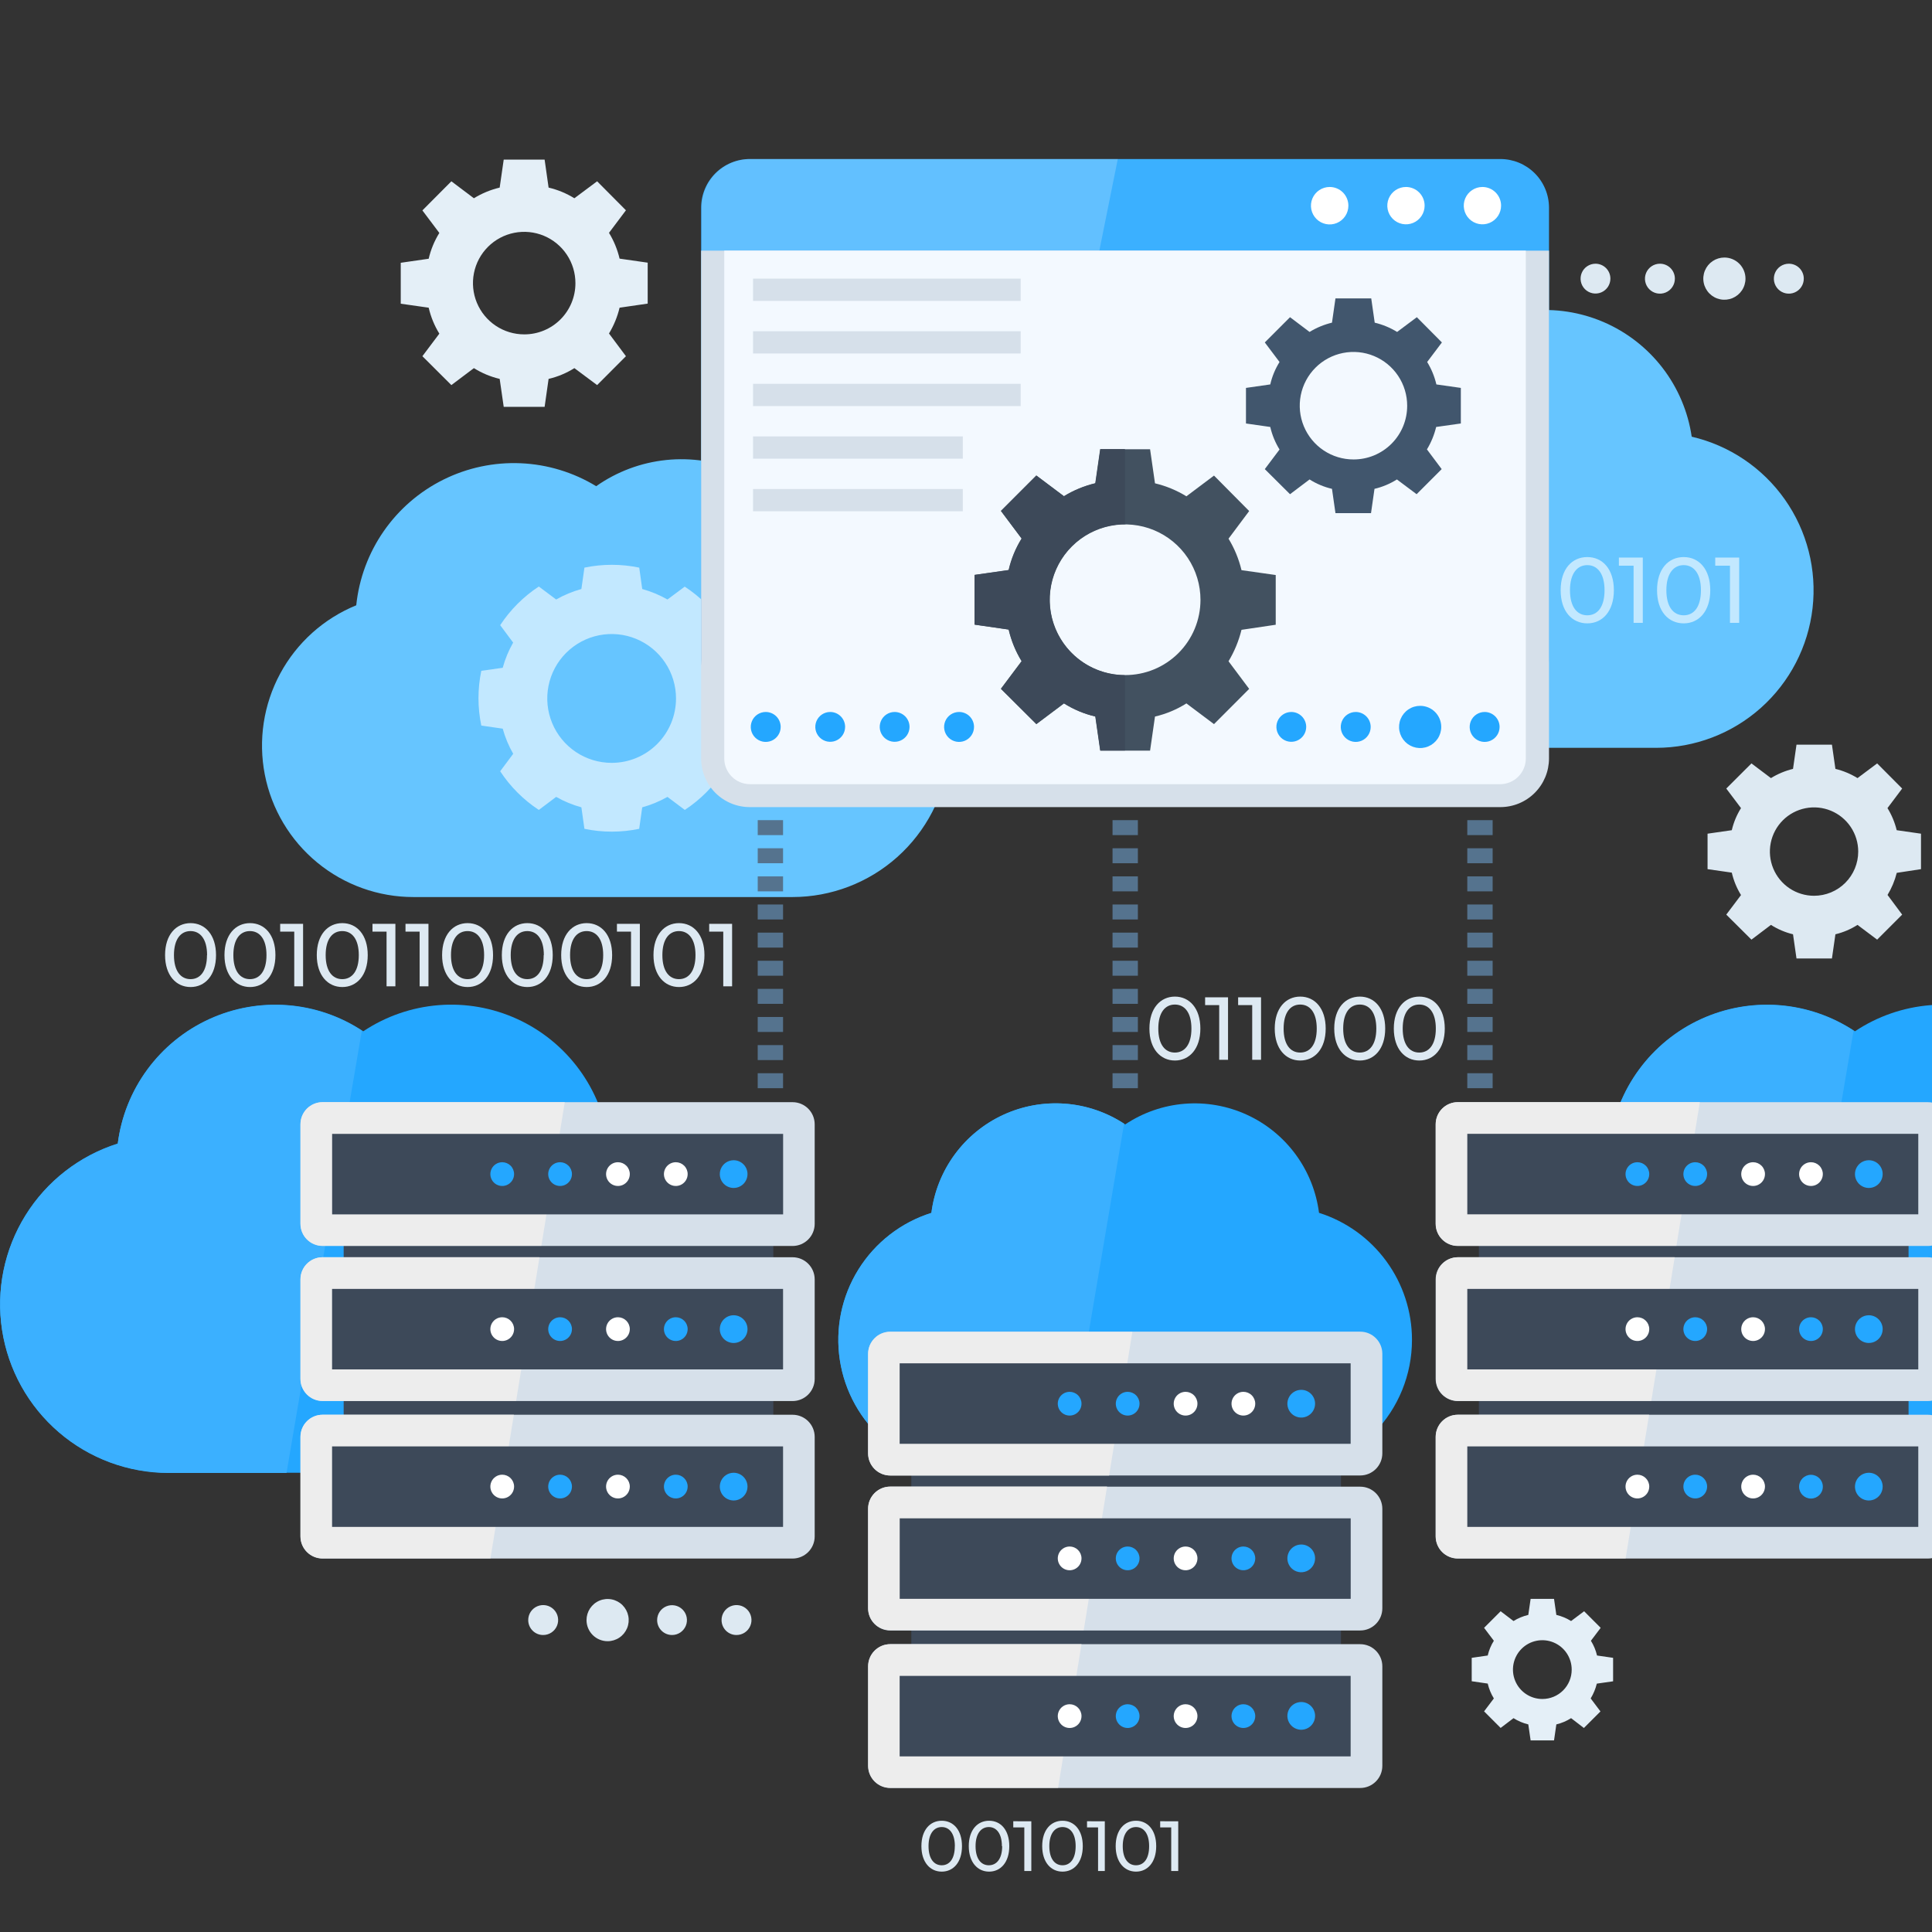 <svg version="1.1" id="Capa_1" xmlns="http://www.w3.org/2000/svg" xmlns:xlink="http://www.w3.org/1999/xlink" x="0px" y="0px"
	 viewBox="0 0 473.806 473.806" style="enable-background:new 0 0 473.806 473.806;" xml:space="preserve">
    <rect x="0" y="0" width="473.806" height="473.806" fill="#333333" stroke="none"/>
    <g clip-path="url(#clip0_0_1)">
    <path d="M87.368 148.43C88.046 141.906 90.363 135.66 94.102 130.273C97.841 124.886 102.882 120.533 108.754 117.619C114.626 114.705 121.14 113.325 127.689 113.607C134.237 113.889 140.608 115.825 146.208 119.234C151.284 115.664 157.189 113.454 163.36 112.814C169.531 112.173 175.763 113.124 181.463 115.575C187.163 118.027 192.141 121.897 195.923 126.818C199.706 131.739 202.167 137.547 203.073 143.688C212.309 145.835 220.433 151.307 225.898 159.061C231.363 166.815 233.787 176.31 232.708 185.737C231.629 195.164 227.123 203.865 220.048 210.182C212.972 216.499 203.822 219.991 194.34 219.993H101.408C92.796 219.999 84.45 217.01 77.798 211.535C71.147 206.061 66.604 198.444 64.948 189.987C63.292 181.53 64.626 172.76 68.721 165.179C72.816 157.597 79.417 151.677 87.395 148.43H87.368Z" fill="#66C5FF"/>
    <path opacity="0.6" d="M182.033 177.952C182.953 173.524 182.953 168.954 182.033 164.526L176.78 163.781C176.191 161.622 175.331 159.546 174.221 157.603L177.402 153.349C174.934 149.565 171.706 146.335 167.925 143.865L163.687 147.021C161.738 145.913 159.66 145.048 157.5 144.447L156.769 139.204C152.335 138.283 147.759 138.283 143.325 139.204L142.58 144.447C140.42 145.048 138.342 145.913 136.393 147.021L132.141 143.838C128.367 146.317 125.142 149.545 122.664 153.321L125.846 157.589C124.735 159.532 123.876 161.608 123.287 163.767L118.034 164.512C117.113 168.94 117.113 173.511 118.034 177.939L123.287 178.698C123.879 180.853 124.744 182.925 125.859 184.862L122.664 189.143C125.142 192.92 128.367 196.148 132.141 198.627L136.393 195.43C138.342 196.534 140.42 197.394 142.58 197.99L143.325 203.261C147.754 204.182 152.326 204.182 156.755 203.261L157.5 197.99C159.66 197.394 161.738 196.534 163.687 195.43L167.939 198.627C171.713 196.148 174.938 192.92 177.416 189.143L174.221 184.876C175.334 182.932 176.198 180.857 176.793 178.698L182.033 177.952ZM150.013 187.084C146.89 187.087 143.837 186.162 141.239 184.428C138.641 182.694 136.615 180.228 135.418 177.341C134.221 174.455 133.907 171.278 134.515 168.213C135.122 165.148 136.625 162.332 138.832 160.121C141.039 157.91 143.852 156.404 146.915 155.794C149.977 155.183 153.152 155.495 156.038 156.69C158.923 157.886 161.389 159.91 163.124 162.509C164.86 165.107 165.786 168.162 165.786 171.287C165.788 173.36 165.381 175.414 164.589 177.331C163.797 179.247 162.636 180.989 161.171 182.456C159.706 183.923 157.967 185.087 156.052 185.881C154.138 186.675 152.085 187.084 150.013 187.084Z" fill="white"/>
    <path d="M299.173 111.823C299.855 105.3 302.174 99.056 305.914 93.671C309.654 88.286 314.693 83.935 320.565 81.022C326.436 78.108 332.948 76.728 339.495 77.008C346.043 77.289 352.413 79.221 358.014 82.626C363.092 79.06 368.997 76.853 375.168 76.216C381.338 75.578 387.569 76.531 393.268 78.983C398.967 81.435 403.944 85.306 407.727 90.226C411.509 95.146 413.971 100.953 414.878 107.094C424.115 109.242 432.24 114.714 437.705 122.47C443.17 130.226 445.593 139.722 444.513 149.15C443.432 158.578 438.923 167.279 431.845 173.595C424.767 179.911 415.615 183.4 406.132 183.399H313.199C304.589 183.4 296.246 180.407 289.597 174.933C282.949 169.458 278.407 161.842 276.75 153.387C275.093 144.932 276.424 136.164 280.514 128.582C284.604 121 291.2 115.076 299.173 111.823V111.823Z" fill="#66C5FF"/>
    <g opacity="0.6">
    <path d="M343.838 144.745C343.838 139.529 346.627 136.616 350.364 136.616C354.101 136.616 356.89 139.583 356.89 144.745C356.89 149.907 354.101 152.874 350.364 152.874C346.627 152.874 343.838 149.961 343.838 144.745ZM354.602 144.745C354.602 140.681 352.855 138.594 350.364 138.594C347.873 138.594 346.113 140.654 346.113 144.745C346.113 148.837 347.859 150.896 350.364 150.896C352.869 150.896 354.588 148.837 354.588 144.745H354.602Z" fill="white"/>
    <path d="M359.083 144.745C359.083 139.529 361.872 136.616 365.623 136.616C369.373 136.616 372.135 139.583 372.135 144.745C372.135 149.907 369.346 152.874 365.623 152.874C361.899 152.874 359.083 149.961 359.083 144.745ZM369.847 144.745C369.847 140.681 368.114 138.594 365.623 138.594C363.132 138.594 361.371 140.654 361.371 144.745C361.371 148.837 363.104 150.896 365.623 150.896C368.141 150.896 369.847 148.837 369.847 144.745Z" fill="white"/>
    <path d="M379.23 136.738V152.752H376.968V138.73H373.354V136.738H379.23Z" fill="white"/>
    <path d="M382.736 144.745C382.736 139.529 385.525 136.616 389.275 136.616C393.026 136.616 395.788 139.583 395.788 144.745C395.788 149.907 392.999 152.874 389.275 152.874C385.552 152.874 382.736 149.961 382.736 144.745ZM393.5 144.745C393.5 140.681 391.767 138.594 389.275 138.594C386.784 138.594 385.024 140.654 385.024 144.745C385.024 148.837 386.757 150.896 389.275 150.896C391.794 150.896 393.5 148.837 393.5 144.745Z" fill="white"/>
    <path d="M402.882 136.738V152.752H400.621V138.73H397.02V136.738H402.882Z" fill="white"/>
    <path d="M406.375 144.745C406.375 139.529 409.164 136.616 412.915 136.616C416.665 136.616 419.427 139.583 419.427 144.745C419.427 149.907 416.638 152.874 412.915 152.874C409.191 152.874 406.375 149.961 406.375 144.745ZM417.139 144.745C417.139 140.681 415.406 138.594 412.915 138.594C410.424 138.594 408.663 140.654 408.663 144.745C408.663 148.837 410.396 150.896 412.915 150.896C415.433 150.896 417.139 148.837 417.139 144.745Z" fill="white"/>
    <path d="M426.521 136.738V152.752H424.26V138.73H420.646V136.738H426.521Z" fill="white"/>
    </g>
    <path d="M178.161 319.858C178.16 311.068 175.359 302.507 170.167 295.418C164.974 288.328 157.658 283.079 149.282 280.432C148.448 273.853 145.949 267.595 142.022 262.253C138.094 256.91 132.869 252.659 126.84 249.904C120.812 247.148 114.18 245.978 107.573 246.505C100.966 247.032 94.603 249.239 89.087 252.916C83.57 249.239 77.206 247.033 70.599 246.506C63.991 245.98 57.359 247.149 51.33 249.905C45.3 252.661 40.074 256.911 36.145 262.253C32.216 267.595 29.715 273.852 28.879 280.432C19.477 283.408 11.448 289.651 6.245 298.033C1.042 306.416 -0.993 316.384 0.508 326.137C2.009 335.89 6.947 344.784 14.43 351.211C21.913 357.638 31.447 361.174 41.308 361.181H137.76C148.555 360.943 158.828 356.486 166.38 348.762C173.931 341.039 178.16 330.663 178.161 319.858V319.858Z" fill="#24A7FF"/>
    <path d="M88.735 252.753C83.21 249.153 76.862 247.016 70.286 246.542C63.71 246.069 57.122 247.275 51.139 250.047C45.156 252.819 39.975 257.066 36.081 262.391C32.188 267.715 29.709 273.941 28.879 280.487C19.477 283.462 11.448 289.705 6.245 298.088C1.042 306.47 -0.993 316.439 0.508 326.191C2.009 335.944 6.947 344.838 14.43 351.265C21.913 357.692 31.447 361.229 41.308 361.235H70.268L88.735 252.753Z" fill="#3BB0FF"/>
    <path d="M189.655 341.048H84.281V348.892H189.655V341.048Z" fill="#3D4959"/>
    <path d="M189.655 303.017H84.281V310.862H189.655V303.017Z" fill="#3D4959"/>
    <path d="M194.367 346.955H79.109C76.11 346.955 73.68 349.387 73.68 352.388V376.788C73.68 379.789 76.11 382.221 79.109 382.221H194.367C197.365 382.221 199.796 379.789 199.796 376.788V352.388C199.796 349.387 197.365 346.955 194.367 346.955Z" fill="#D6E0EA"/>
    <path d="M126.022 346.955L120.281 382.181H79.109C77.673 382.181 76.295 381.61 75.279 380.593C74.264 379.577 73.693 378.199 73.693 376.761V352.374C73.693 350.937 74.264 349.558 75.279 348.542C76.295 347.526 77.673 346.955 79.109 346.955H126.022Z" fill="#EDEDED"/>
    <path d="M192.038 374.458V354.718H81.438V374.458H192.038Z" fill="#3D4959"/>
    <path d="M183.319 364.568C183.322 365.241 183.125 365.9 182.753 366.461C182.381 367.022 181.851 367.46 181.231 367.719C180.61 367.979 179.926 368.048 179.266 367.918C178.606 367.789 177.999 367.466 177.523 366.991C177.046 366.516 176.721 365.91 176.589 365.25C176.457 364.59 176.523 363.905 176.78 363.283C177.037 362.661 177.472 362.129 178.031 361.755C178.59 361.38 179.248 361.181 179.921 361.181C180.82 361.181 181.682 361.537 182.319 362.172C182.956 362.807 183.315 363.668 183.319 364.568V364.568Z" fill="#24A7FF"/>
    <path d="M168.643 364.568C168.643 365.144 168.472 365.707 168.152 366.186C167.832 366.665 167.378 367.038 166.846 367.259C166.314 367.479 165.729 367.537 165.164 367.425C164.599 367.312 164.081 367.035 163.674 366.627C163.266 366.22 162.989 365.701 162.877 365.136C162.765 364.571 162.822 363.985 163.043 363.453C163.263 362.921 163.636 362.466 164.115 362.146C164.593 361.826 165.156 361.655 165.732 361.655C166.504 361.655 167.244 361.962 167.79 362.508C168.336 363.054 168.643 363.795 168.643 364.568V364.568Z" fill="#24A7FF"/>
    <path d="M154.454 364.568C154.454 365.144 154.283 365.707 153.963 366.186C153.643 366.665 153.189 367.038 152.657 367.259C152.125 367.479 151.54 367.537 150.975 367.425C150.41 367.312 149.892 367.035 149.485 366.627C149.077 366.22 148.8 365.701 148.688 365.136C148.576 364.571 148.633 363.985 148.854 363.453C149.074 362.921 149.447 362.466 149.926 362.146C150.404 361.826 150.967 361.655 151.543 361.655C152.315 361.655 153.055 361.962 153.601 362.508C154.147 363.054 154.454 363.795 154.454 364.568V364.568Z" fill="white"/>
    <path d="M140.265 364.568C140.265 365.144 140.094 365.707 139.774 366.186C139.454 366.665 139 367.038 138.468 367.259C137.936 367.479 137.351 367.537 136.786 367.425C136.221 367.312 135.703 367.035 135.296 366.627C134.888 366.22 134.611 365.701 134.499 365.136C134.387 364.571 134.444 363.985 134.665 363.453C134.885 362.921 135.258 362.466 135.737 362.146C136.215 361.826 136.778 361.655 137.354 361.655C138.126 361.655 138.866 361.962 139.412 362.508C139.958 363.054 140.265 363.795 140.265 364.568V364.568Z" fill="#24A7FF"/>
    <path d="M126.076 364.568C126.076 365.144 125.905 365.707 125.585 366.186C125.265 366.665 124.811 367.038 124.279 367.259C123.747 367.479 123.162 367.537 122.597 367.425C122.032 367.312 121.514 367.035 121.107 366.627C120.699 366.22 120.422 365.701 120.31 365.136C120.198 364.571 120.255 363.985 120.476 363.453C120.696 362.921 121.069 362.466 121.548 362.146C122.026 361.826 122.589 361.655 123.165 361.655C123.937 361.655 124.677 361.962 125.223 362.508C125.769 363.054 126.076 363.795 126.076 364.568V364.568Z" fill="white"/>
    <path d="M194.367 308.328H79.109C76.11 308.328 73.68 310.761 73.68 313.761V338.162C73.68 341.162 76.11 343.595 79.109 343.595H194.367C197.365 343.595 199.796 341.162 199.796 338.162V313.761C199.796 310.761 197.365 308.328 194.367 308.328Z" fill="#D6E0EA"/>
    <path d="M132.304 308.328L126.577 343.554H79.109C77.673 343.554 76.295 342.983 75.279 341.967C74.264 340.951 73.693 339.572 73.693 338.135V313.748C73.693 312.31 74.264 310.932 75.279 309.916C76.295 308.899 77.673 308.328 79.109 308.328H132.304Z" fill="#EDEDED"/>
    <path d="M192.038 335.832V316.092H81.438V335.832H192.038Z" fill="#3D4959"/>
    <path d="M194.367 270.298H79.109C76.11 270.298 73.68 272.73 73.68 275.731V300.132C73.68 303.132 76.11 305.565 79.109 305.565H194.367C197.365 305.565 199.796 303.132 199.796 300.132V275.731C199.796 272.73 197.365 270.298 194.367 270.298Z" fill="#D6E0EA"/>
    <path d="M138.505 270.298L132.764 305.524H79.109C77.673 305.524 76.295 304.953 75.279 303.937C74.264 302.92 73.693 301.542 73.693 300.105V275.717C73.693 274.28 74.264 272.902 75.279 271.885C76.295 270.869 77.673 270.298 79.109 270.298H138.505Z" fill="#EDEDED"/>
    <path d="M192.052 297.815V278.075H81.451V297.815H192.052Z" fill="#3D4959"/>
    <path d="M179.921 329.355C181.798 329.355 183.319 327.833 183.319 325.955C183.319 324.077 181.798 322.554 179.921 322.554C178.044 322.554 176.522 324.077 176.522 325.955C176.522 327.833 178.044 329.355 179.921 329.355Z" fill="#24A7FF"/>
    <path d="M168.643 325.955C168.643 326.531 168.472 327.094 168.152 327.573C167.832 328.052 167.378 328.426 166.846 328.646C166.314 328.867 165.729 328.924 165.164 328.812C164.599 328.699 164.081 328.422 163.674 328.015C163.266 327.607 162.989 327.088 162.877 326.523C162.765 325.958 162.822 325.372 163.043 324.84C163.263 324.308 163.636 323.853 164.115 323.533C164.593 323.213 165.156 323.042 165.732 323.042C166.504 323.042 167.244 323.349 167.79 323.895C168.336 324.441 168.643 325.182 168.643 325.955V325.955Z" fill="#24A7FF"/>
    <path d="M154.454 325.955C154.454 326.531 154.283 327.094 153.963 327.573C153.643 328.052 153.189 328.426 152.657 328.646C152.125 328.867 151.54 328.924 150.975 328.812C150.41 328.699 149.892 328.422 149.485 328.015C149.077 327.607 148.8 327.088 148.688 326.523C148.576 325.958 148.633 325.372 148.854 324.84C149.074 324.308 149.447 323.853 149.926 323.533C150.404 323.213 150.967 323.042 151.543 323.042C152.315 323.042 153.055 323.349 153.601 323.895C154.147 324.441 154.454 325.182 154.454 325.955V325.955Z" fill="white"/>
    <path d="M140.265 325.955C140.265 326.531 140.094 327.094 139.774 327.573C139.454 328.052 139 328.426 138.468 328.646C137.936 328.867 137.351 328.924 136.786 328.812C136.221 328.699 135.703 328.422 135.296 328.015C134.888 327.607 134.611 327.088 134.499 326.523C134.387 325.958 134.444 325.372 134.665 324.84C134.885 324.308 135.258 323.853 135.737 323.533C136.215 323.213 136.778 323.042 137.354 323.042C138.126 323.042 138.866 323.349 139.412 323.895C139.958 324.441 140.265 325.182 140.265 325.955V325.955Z" fill="#24A7FF"/>
    <path d="M126.076 325.955C126.076 326.531 125.905 327.094 125.585 327.573C125.265 328.052 124.811 328.426 124.279 328.646C123.747 328.867 123.162 328.924 122.597 328.812C122.032 328.699 121.514 328.422 121.107 328.015C120.699 327.607 120.422 327.088 120.31 326.523C120.198 325.958 120.255 325.372 120.476 324.84C120.696 324.308 121.069 323.853 121.548 323.533C122.026 323.213 122.589 323.042 123.165 323.042C123.937 323.042 124.677 323.349 125.223 323.895C125.769 324.441 126.076 325.182 126.076 325.955V325.955Z" fill="white"/>
    <path d="M183.319 287.938C183.319 288.611 183.12 289.268 182.746 289.827C182.373 290.387 181.842 290.822 181.221 291.08C180.6 291.337 179.917 291.405 179.258 291.273C178.599 291.142 177.993 290.818 177.518 290.343C177.043 289.867 176.719 289.261 176.588 288.601C176.457 287.942 176.524 287.258 176.781 286.637C177.038 286.015 177.474 285.484 178.033 285.11C178.592 284.737 179.249 284.537 179.921 284.537C180.822 284.537 181.686 284.896 182.324 285.533C182.961 286.171 183.319 287.036 183.319 287.938V287.938Z" fill="#24A7FF"/>
    <path d="M168.643 287.938C168.643 288.514 168.472 289.077 168.152 289.556C167.832 290.035 167.378 290.409 166.846 290.629C166.314 290.85 165.729 290.907 165.164 290.795C164.599 290.683 164.081 290.405 163.674 289.998C163.266 289.59 162.989 289.071 162.877 288.506C162.765 287.941 162.822 287.356 163.043 286.823C163.263 286.291 163.636 285.836 164.115 285.516C164.593 285.196 165.156 285.025 165.732 285.025C166.504 285.025 167.244 285.332 167.79 285.878C168.336 286.425 168.643 287.165 168.643 287.938V287.938Z" fill="white"/>
    <path d="M154.454 287.938C154.454 288.514 154.283 289.077 153.963 289.556C153.643 290.035 153.189 290.409 152.657 290.629C152.125 290.85 151.54 290.907 150.975 290.795C150.41 290.683 149.892 290.405 149.485 289.998C149.077 289.59 148.8 289.071 148.688 288.506C148.576 287.941 148.633 287.356 148.854 286.823C149.074 286.291 149.447 285.836 149.926 285.516C150.404 285.196 150.967 285.025 151.543 285.025C152.315 285.025 153.055 285.332 153.601 285.878C154.147 286.425 154.454 287.165 154.454 287.938V287.938Z" fill="white"/>
    <path d="M140.265 287.938C140.265 288.514 140.094 289.077 139.774 289.556C139.454 290.035 139 290.409 138.468 290.629C137.936 290.85 137.351 290.907 136.786 290.795C136.221 290.683 135.703 290.405 135.296 289.998C134.888 289.59 134.611 289.071 134.499 288.506C134.387 287.941 134.444 287.356 134.665 286.823C134.885 286.291 135.258 285.836 135.737 285.516C136.215 285.196 136.778 285.025 137.354 285.025C138.126 285.025 138.866 285.332 139.412 285.878C139.958 286.425 140.265 287.165 140.265 287.938V287.938Z" fill="#24A7FF"/>
    <path d="M126.076 287.938C126.076 288.514 125.905 289.077 125.585 289.556C125.265 290.035 124.811 290.409 124.279 290.629C123.747 290.85 123.162 290.907 122.597 290.795C122.032 290.683 121.514 290.405 121.107 289.998C120.699 289.59 120.422 289.071 120.31 288.506C120.198 287.941 120.255 287.356 120.476 286.823C120.696 286.291 121.069 285.836 121.548 285.516C122.026 285.196 122.589 285.025 123.165 285.025C123.937 285.025 124.677 285.332 125.223 285.878C125.769 286.425 126.076 287.165 126.076 287.938V287.938Z" fill="#24A7FF"/>
    <path d="M346.275 328.597C346.281 321.651 344.073 314.885 339.973 309.281C335.873 303.677 330.094 299.528 323.476 297.435C322.811 292.243 320.832 287.307 317.728 283.094C314.624 278.881 310.496 275.53 305.736 273.359C300.976 271.189 295.741 270.27 290.527 270.689C285.313 271.109 280.292 272.854 275.94 275.758C271.589 272.853 266.569 271.108 261.355 270.688C256.142 270.268 250.907 271.187 246.148 273.358C241.389 275.529 237.262 278.88 234.16 283.093C231.057 287.307 229.08 292.244 228.418 297.435C220.983 299.775 214.632 304.702 210.514 311.324C206.395 317.945 204.783 325.823 205.968 333.531C207.152 341.24 211.056 348.269 216.973 353.346C222.889 358.422 230.426 361.211 238.22 361.208H314.391C322.911 361.023 331.021 357.506 336.981 351.411C342.941 345.315 346.277 337.125 346.275 328.597V328.597Z" fill="#24A7FF"/>
    <path d="M275.669 275.568C271.308 272.724 266.296 271.035 261.104 270.661C255.912 270.286 250.71 271.238 245.987 273.426C241.263 275.615 237.173 278.969 234.1 283.174C231.026 287.378 229.071 292.295 228.418 297.463C220.983 299.803 214.632 304.73 210.514 311.351C206.395 317.972 204.783 325.85 205.968 333.559C207.152 341.267 211.056 348.296 216.973 353.373C222.889 358.45 230.426 361.239 238.22 361.235H261.169L275.669 275.568Z" fill="#3BB0FF"/>
    <path d="M328.864 397.314H223.49V405.159H328.864V397.314Z" fill="#3D4959"/>
    <path d="M328.864 359.297H223.49V367.142H328.864V359.297Z" fill="#3D4959"/>
    <path d="M333.576 403.221H218.318C215.319 403.221 212.888 405.654 212.888 408.654V433.055C212.888 436.055 215.319 438.488 218.318 438.488H333.576C336.574 438.488 339.005 436.055 339.005 433.055V408.654C339.005 405.654 336.574 403.221 333.576 403.221Z" fill="#D6E0EA"/>
    <path d="M265.231 403.221L259.49 438.447H218.331C216.895 438.447 215.517 437.876 214.502 436.86C213.486 435.844 212.916 434.465 212.916 433.028V408.641C212.916 407.203 213.486 405.825 214.502 404.809C215.517 403.792 216.895 403.221 218.331 403.221H265.231Z" fill="#EDEDED"/>
    <path d="M331.234 430.738V410.998H220.633V430.738H331.234Z" fill="#3D4959"/>
    <path d="M322.514 420.861C322.504 421.531 322.295 422.184 321.915 422.736C321.536 423.288 321.001 423.715 320.379 423.964C319.757 424.213 319.076 424.273 318.42 424.136C317.765 423.998 317.164 423.67 316.694 423.193C316.225 422.715 315.906 422.109 315.779 421.451C315.653 420.793 315.723 420.112 315.982 419.494C316.241 418.875 316.676 418.347 317.234 417.976C317.791 417.605 318.446 417.407 319.116 417.406C319.567 417.406 320.013 417.496 320.429 417.67C320.845 417.845 321.222 418.1 321.538 418.422C321.855 418.743 322.104 419.124 322.271 419.543C322.439 419.962 322.521 420.41 322.514 420.861Z" fill="#24A7FF"/>
    <path d="M307.838 420.861C307.838 421.437 307.667 422.001 307.347 422.48C307.028 422.959 306.573 423.332 306.041 423.552C305.509 423.773 304.924 423.831 304.359 423.718C303.794 423.606 303.276 423.328 302.869 422.921C302.462 422.514 302.184 421.995 302.072 421.43C301.96 420.865 302.017 420.279 302.238 419.747C302.458 419.214 302.831 418.759 303.31 418.439C303.789 418.119 304.351 417.948 304.927 417.948C305.699 417.948 306.439 418.255 306.985 418.802C307.531 419.348 307.838 420.089 307.838 420.861V420.861Z" fill="#24A7FF"/>
    <path d="M293.663 420.861C293.663 421.437 293.492 422.001 293.172 422.48C292.852 422.959 292.397 423.332 291.866 423.552C291.334 423.773 290.748 423.831 290.184 423.718C289.619 423.606 289.1 423.328 288.693 422.921C288.286 422.514 288.009 421.995 287.897 421.43C287.784 420.865 287.842 420.279 288.062 419.747C288.283 419.214 288.656 418.759 289.134 418.439C289.613 418.119 290.176 417.948 290.752 417.948C291.524 417.948 292.264 418.255 292.81 418.802C293.356 419.348 293.663 420.089 293.663 420.861V420.861Z" fill="white"/>
    <path d="M279.46 420.861C279.46 421.437 279.289 422.001 278.969 422.48C278.65 422.959 278.195 423.332 277.663 423.552C277.131 423.773 276.546 423.831 275.981 423.718C275.417 423.606 274.898 423.328 274.491 422.921C274.084 422.514 273.806 421.995 273.694 421.43C273.582 420.865 273.639 420.279 273.86 419.747C274.08 419.214 274.453 418.759 274.932 418.439C275.411 418.119 275.973 417.948 276.549 417.948C277.321 417.948 278.062 418.255 278.607 418.802C279.153 419.348 279.46 420.089 279.46 420.861V420.861Z" fill="#24A7FF"/>
    <path d="M265.23 420.861C265.23 421.437 265.06 422.001 264.74 422.48C264.42 422.959 263.965 423.332 263.434 423.552C262.902 423.773 262.316 423.831 261.752 423.718C261.187 423.606 260.668 423.328 260.261 422.921C259.854 422.514 259.577 421.995 259.465 421.43C259.352 420.865 259.41 420.279 259.63 419.747C259.851 419.214 260.224 418.759 260.702 418.439C261.181 418.119 261.744 417.948 262.32 417.948C263.092 417.948 263.832 418.255 264.378 418.802C264.924 419.348 265.23 420.089 265.23 420.861V420.861Z" fill="white"/>
    <path d="M333.576 364.595H218.318C215.319 364.595 212.888 367.027 212.888 370.028V394.428C212.888 397.429 215.319 399.861 218.318 399.861H333.576C336.574 399.861 339.005 397.429 339.005 394.428V370.028C339.005 367.027 336.574 364.595 333.576 364.595Z" fill="#D6E0EA"/>
    <path d="M271.499 364.568L265.772 399.794H218.318C216.881 399.794 215.504 399.223 214.488 398.206C213.473 397.19 212.902 395.812 212.902 394.374V369.987C212.902 368.55 213.473 367.171 214.488 366.155C215.504 365.139 216.881 364.568 218.318 364.568H271.499Z" fill="#EDEDED"/>
    <path d="M331.247 392.098V372.358H220.646V392.098H331.247Z" fill="#3D4959"/>
    <path d="M333.576 326.578H218.318C215.319 326.578 212.888 329.011 212.888 332.011V356.412C212.888 359.412 215.319 361.845 218.318 361.845H333.576C336.574 361.845 339.005 359.412 339.005 356.412V332.011C339.005 329.011 336.574 326.578 333.576 326.578Z" fill="#D6E0EA"/>
    <path d="M277.7 326.632L272 361.858H218.318C216.881 361.858 215.504 361.287 214.488 360.271C213.473 359.255 212.902 357.876 212.902 356.439V332.052C212.902 330.614 213.473 329.236 214.488 328.22C215.504 327.203 216.881 326.632 218.318 326.632H277.7Z" fill="#EDEDED"/>
    <path d="M331.233 354.081V334.341H220.633V354.081H331.233Z" fill="#3D4959"/>
    <path d="M322.514 382.181C322.514 382.853 322.315 383.511 321.942 384.07C321.568 384.629 321.038 385.065 320.417 385.323C319.796 385.58 319.112 385.647 318.453 385.516C317.794 385.385 317.188 385.061 316.713 384.585C316.238 384.11 315.914 383.504 315.783 382.844C315.652 382.184 315.719 381.501 315.976 380.879C316.234 380.258 316.669 379.727 317.228 379.353C317.787 378.98 318.444 378.78 319.116 378.78C319.563 378.778 320.006 378.865 320.419 379.035C320.832 379.206 321.207 379.456 321.523 379.772C321.839 380.088 322.089 380.464 322.259 380.877C322.43 381.291 322.516 381.734 322.514 382.181Z" fill="#24A7FF"/>
    <path d="M307.838 382.181C307.838 382.757 307.667 383.32 307.347 383.799C307.028 384.278 306.573 384.651 306.041 384.872C305.509 385.092 304.924 385.15 304.359 385.038C303.794 384.925 303.276 384.648 302.869 384.24C302.462 383.833 302.184 383.314 302.072 382.749C301.96 382.184 302.017 381.598 302.238 381.066C302.458 380.534 302.831 380.079 303.31 379.759C303.789 379.439 304.351 379.268 304.927 379.268C305.699 379.268 306.439 379.575 306.985 380.121C307.531 380.667 307.838 381.408 307.838 382.181V382.181Z" fill="#24A7FF"/>
    <path d="M293.663 382.181C293.663 382.757 293.492 383.32 293.172 383.799C292.852 384.278 292.397 384.651 291.866 384.872C291.334 385.092 290.748 385.15 290.184 385.038C289.619 384.925 289.1 384.648 288.693 384.24C288.286 383.833 288.009 383.314 287.897 382.749C287.784 382.184 287.842 381.598 288.062 381.066C288.283 380.534 288.656 380.079 289.134 379.759C289.613 379.439 290.176 379.268 290.752 379.268C291.524 379.268 292.264 379.575 292.81 380.121C293.356 380.667 293.663 381.408 293.663 382.181V382.181Z" fill="white"/>
    <path d="M279.46 382.181C279.46 382.757 279.289 383.32 278.969 383.799C278.65 384.278 278.195 384.651 277.663 384.872C277.131 385.092 276.546 385.15 275.981 385.038C275.417 384.925 274.898 384.648 274.491 384.24C274.084 383.833 273.806 383.314 273.694 382.749C273.582 382.184 273.639 381.598 273.86 381.066C274.08 380.534 274.453 380.079 274.932 379.759C275.411 379.439 275.973 379.268 276.549 379.268C277.321 379.268 278.062 379.575 278.607 380.121C279.153 380.667 279.46 381.408 279.46 382.181V382.181Z" fill="#24A7FF"/>
    <path d="M265.23 382.181C265.23 382.757 265.06 383.32 264.74 383.799C264.42 384.278 263.965 384.651 263.434 384.872C262.902 385.092 262.316 385.15 261.752 385.038C261.187 384.925 260.668 384.648 260.261 384.24C259.854 383.833 259.577 383.314 259.465 382.749C259.352 382.184 259.41 381.598 259.63 381.066C259.851 380.534 260.224 380.079 260.702 379.759C261.181 379.439 261.744 379.268 262.32 379.268C263.092 379.268 263.832 379.575 264.378 380.121C264.924 380.667 265.23 381.408 265.23 382.181V382.181Z" fill="white"/>
    <path d="M322.514 344.245C322.514 344.918 322.315 345.575 321.942 346.134C321.568 346.694 321.038 347.13 320.417 347.387C319.796 347.644 319.112 347.712 318.453 347.58C317.794 347.449 317.188 347.125 316.713 346.65C316.238 346.174 315.914 345.568 315.783 344.909C315.652 344.249 315.719 343.565 315.976 342.944C316.234 342.322 316.669 341.791 317.228 341.418C317.787 341.044 318.444 340.844 319.116 340.844C320.017 340.844 320.882 341.203 321.519 341.841C322.156 342.478 322.514 343.343 322.514 344.245Z" fill="#24A7FF"/>
    <path d="M307.838 344.245C307.838 344.821 307.667 345.384 307.347 345.864C307.028 346.343 306.573 346.716 306.041 346.936C305.509 347.157 304.924 347.214 304.359 347.102C303.794 346.99 303.276 346.712 302.869 346.305C302.462 345.898 302.184 345.378 302.072 344.813C301.96 344.248 302.017 343.663 302.238 343.13C302.458 342.598 302.831 342.143 303.31 341.823C303.789 341.503 304.351 341.332 304.927 341.332C305.699 341.332 306.439 341.639 306.985 342.185C307.531 342.732 307.838 343.473 307.838 344.245V344.245Z" fill="white"/>
    <path d="M293.663 344.245C293.663 344.821 293.492 345.384 293.172 345.864C292.852 346.343 292.397 346.716 291.866 346.936C291.334 347.157 290.748 347.214 290.184 347.102C289.619 346.99 289.1 346.712 288.693 346.305C288.286 345.898 288.009 345.378 287.897 344.813C287.784 344.248 287.842 343.663 288.062 343.13C288.283 342.598 288.656 342.143 289.134 341.823C289.613 341.503 290.176 341.332 290.752 341.332C291.524 341.332 292.264 341.639 292.81 342.185C293.356 342.732 293.663 343.473 293.663 344.245V344.245Z" fill="white"/>
    <path d="M279.46 344.245C279.46 344.821 279.289 345.384 278.969 345.864C278.65 346.343 278.195 346.716 277.663 346.936C277.131 347.157 276.546 347.214 275.981 347.102C275.417 346.99 274.898 346.712 274.491 346.305C274.084 345.898 273.806 345.378 273.694 344.813C273.582 344.248 273.639 343.663 273.86 343.13C274.08 342.598 274.453 342.143 274.932 341.823C275.411 341.503 275.973 341.332 276.549 341.332C277.321 341.332 278.062 341.639 278.607 342.185C279.153 342.732 279.46 343.473 279.46 344.245V344.245Z" fill="#24A7FF"/>
    <path d="M265.23 344.245C265.23 344.821 265.06 345.384 264.74 345.864C264.42 346.343 263.965 346.716 263.434 346.936C262.902 347.157 262.316 347.214 261.752 347.102C261.187 346.99 260.668 346.712 260.261 346.305C259.854 345.898 259.577 345.378 259.465 344.813C259.352 344.248 259.41 343.663 259.63 343.13C259.851 342.598 260.224 342.143 260.702 341.823C261.181 341.503 261.744 341.332 262.32 341.332C263.092 341.332 263.832 341.639 264.378 342.185C264.924 342.732 265.23 343.473 265.23 344.245V344.245Z" fill="#24A7FF"/>
    <path d="M544 319.858C543.999 311.068 541.199 302.507 536.006 295.418C530.813 288.328 523.497 283.079 515.121 280.432C514.285 273.852 511.784 267.595 507.855 262.253C503.926 256.911 498.7 252.661 492.67 249.905C486.641 247.149 480.009 245.98 473.401 246.506C466.794 247.033 460.43 249.239 454.913 252.916C449.397 249.239 443.034 247.032 436.427 246.505C429.82 245.978 423.188 247.148 417.16 249.904C411.131 252.659 405.906 256.91 401.979 262.253C398.051 267.595 395.552 273.853 394.718 280.432C385.316 283.408 377.288 289.651 372.084 298.033C366.881 306.416 364.846 316.384 366.347 326.137C367.848 335.89 372.787 344.784 380.27 351.211C387.752 357.638 397.286 361.174 407.147 361.181H503.599C514.395 360.943 524.668 356.486 532.219 348.762C539.77 341.039 543.999 330.663 544 319.858V319.858Z" fill="#24A7FF"/>
    <path d="M454.574 252.753C449.05 249.153 442.701 247.016 436.125 246.542C429.549 246.069 422.961 247.275 416.978 250.047C410.995 252.819 405.814 257.066 401.921 262.391C398.027 267.715 395.549 273.941 394.718 280.487C385.316 283.462 377.288 289.705 372.084 298.088C366.881 306.47 364.846 316.439 366.347 326.191C367.848 335.944 372.787 344.838 380.27 351.265C387.752 357.692 397.286 361.229 407.147 361.235H436.161L454.574 252.753Z" fill="#3BB0FF"/>
    <path d="M468.059 341.048H362.685V348.892H468.059V341.048Z" fill="#3D4959"/>
    <path d="M468.059 303.017H362.685V310.862H468.059V303.017Z" fill="#3D4959"/>
    <path d="M472.771 346.955H357.513C354.514 346.955 352.084 349.387 352.084 352.388V376.788C352.084 379.789 354.514 382.221 357.513 382.221H472.771C475.769 382.221 478.2 379.789 478.2 376.788V352.388C478.2 349.387 475.769 346.955 472.771 346.955Z" fill="#D6E0EA"/>
    <path d="M404.426 346.955L398.672 382.181H357.513C356.076 382.181 354.699 381.61 353.683 380.593C352.668 379.577 352.097 378.199 352.097 376.761V352.374C352.097 350.937 352.668 349.558 353.683 348.542C354.699 347.526 356.076 346.955 357.513 346.955H404.426Z" fill="#EDEDED"/>
    <path d="M470.442 374.458V354.718H359.842V374.458H470.442Z" fill="#3D4959"/>
    <path d="M461.71 364.568C461.712 365.241 461.515 365.9 461.143 366.461C460.772 367.022 460.242 367.46 459.621 367.719C459 367.979 458.317 368.048 457.657 367.918C456.997 367.789 456.39 367.466 455.913 366.991C455.436 366.516 455.111 365.91 454.979 365.25C454.847 364.59 454.914 363.905 455.17 363.283C455.427 362.661 455.863 362.129 456.422 361.755C456.981 361.38 457.639 361.181 458.311 361.181C459.21 361.181 460.073 361.537 460.709 362.172C461.346 362.807 461.706 363.668 461.71 364.568Z" fill="#24A7FF"/>
    <path d="M444.122 367.508C445.73 367.508 447.033 366.204 447.033 364.595C447.033 362.986 445.73 361.682 444.122 361.682C442.515 361.682 441.211 362.986 441.211 364.595C441.211 366.204 442.515 367.508 444.122 367.508Z" fill="#24A7FF"/>
    <path d="M432.844 364.568C432.844 365.144 432.674 365.707 432.354 366.186C432.034 366.665 431.579 367.038 431.047 367.259C430.515 367.479 429.93 367.537 429.365 367.425C428.801 367.312 428.282 367.035 427.875 366.627C427.468 366.22 427.191 365.701 427.078 365.136C426.966 364.571 427.024 363.985 427.244 363.453C427.464 362.921 427.837 362.466 428.316 362.146C428.795 361.826 429.358 361.655 429.933 361.655C430.705 361.655 431.446 361.962 431.992 362.508C432.538 363.054 432.844 363.795 432.844 364.568V364.568Z" fill="white"/>
    <path d="M418.655 364.568C418.655 365.144 418.485 365.707 418.165 366.186C417.845 366.665 417.39 367.038 416.858 367.259C416.326 367.479 415.741 367.537 415.177 367.425C414.612 367.312 414.093 367.035 413.686 366.627C413.279 366.22 413.002 365.701 412.889 365.136C412.777 364.571 412.835 363.985 413.055 363.453C413.275 362.921 413.648 362.466 414.127 362.146C414.606 361.826 415.169 361.655 415.744 361.655C416.516 361.655 417.257 361.962 417.803 362.508C418.349 363.054 418.655 363.795 418.655 364.568V364.568Z" fill="#24A7FF"/>
    <path d="M404.466 364.568C404.466 365.144 404.296 365.707 403.976 366.186C403.656 366.665 403.201 367.038 402.669 367.259C402.137 367.479 401.552 367.537 400.988 367.425C400.423 367.312 399.904 367.035 399.497 366.627C399.09 366.22 398.813 365.701 398.7 365.136C398.588 364.571 398.646 363.985 398.866 363.453C399.086 362.921 399.46 362.466 399.938 362.146C400.417 361.826 400.98 361.655 401.555 361.655C402.327 361.655 403.068 361.962 403.614 362.508C404.16 363.054 404.466 363.795 404.466 364.568V364.568Z" fill="white"/>
    <path d="M472.771 308.328H357.513C354.514 308.328 352.084 310.761 352.084 313.761V338.162C352.084 341.162 354.514 343.595 357.513 343.595H472.771C475.769 343.595 478.2 341.162 478.2 338.162V313.761C478.2 310.761 475.769 308.328 472.771 308.328Z" fill="#D6E0EA"/>
    <path d="M410.708 308.328L404.967 343.554H357.58C356.144 343.554 354.767 342.983 353.751 341.967C352.735 340.951 352.165 339.572 352.165 338.135V313.748C352.165 312.31 352.735 310.932 353.751 309.916C354.767 308.899 356.144 308.328 357.58 308.328H410.708Z" fill="#EDEDED"/>
    <path d="M470.442 335.832V316.092H359.842V335.832H470.442Z" fill="#3D4959"/>
    <path d="M472.771 270.298H357.513C354.514 270.298 352.084 272.73 352.084 275.731V300.132C352.084 303.132 354.514 305.565 357.513 305.565H472.771C475.769 305.565 478.2 303.132 478.2 300.132V275.731C478.2 272.73 475.769 270.298 472.771 270.298Z" fill="#D6E0EA"/>
    <path d="M416.868 270.298L411.128 305.524H357.513C356.076 305.524 354.699 304.953 353.683 303.937C352.668 302.92 352.097 301.542 352.097 300.105V275.717C352.097 274.28 352.668 272.902 353.683 271.885C354.699 270.869 356.076 270.298 357.513 270.298H416.868Z" fill="#EDEDED"/>
    <path d="M470.442 297.801V278.061H359.842V297.801H470.442Z" fill="#3D4959"/>
    <path d="M461.709 325.955C461.709 326.627 461.51 327.285 461.137 327.844C460.763 328.403 460.233 328.839 459.612 329.097C458.991 329.354 458.307 329.421 457.648 329.29C456.989 329.159 456.383 328.835 455.908 328.359C455.433 327.884 455.109 327.278 454.978 326.618C454.847 325.959 454.914 325.275 455.172 324.653C455.429 324.032 455.864 323.501 456.423 323.127C456.982 322.754 457.639 322.554 458.311 322.554C459.212 322.554 460.077 322.912 460.714 323.55C461.351 324.188 461.709 325.053 461.709 325.955V325.955Z" fill="#24A7FF"/>
    <path d="M447.033 325.955C447.033 326.531 446.862 327.094 446.543 327.573C446.223 328.052 445.768 328.426 445.236 328.646C444.704 328.867 444.119 328.924 443.554 328.812C442.99 328.699 442.471 328.422 442.064 328.015C441.657 327.607 441.38 327.088 441.267 326.523C441.155 325.958 441.213 325.372 441.433 324.84C441.653 324.308 442.026 323.853 442.505 323.533C442.984 323.213 443.547 323.042 444.122 323.042C444.894 323.042 445.635 323.349 446.181 323.895C446.726 324.441 447.033 325.182 447.033 325.955V325.955Z" fill="#24A7FF"/>
    <path d="M432.844 325.955C432.844 326.531 432.674 327.094 432.354 327.573C432.034 328.052 431.579 328.426 431.047 328.646C430.515 328.867 429.93 328.924 429.365 328.812C428.801 328.699 428.282 328.422 427.875 328.015C427.468 327.607 427.191 327.088 427.078 326.523C426.966 325.958 427.024 325.372 427.244 324.84C427.464 324.308 427.837 323.853 428.316 323.533C428.795 323.213 429.358 323.042 429.933 323.042C430.705 323.042 431.446 323.349 431.992 323.895C432.538 324.441 432.844 325.182 432.844 325.955V325.955Z" fill="white"/>
    <path d="M418.655 325.955C418.655 326.531 418.485 327.094 418.165 327.573C417.845 328.052 417.39 328.426 416.858 328.646C416.326 328.867 415.741 328.924 415.177 328.812C414.612 328.699 414.093 328.422 413.686 328.015C413.279 327.607 413.002 327.088 412.889 326.523C412.777 325.958 412.835 325.372 413.055 324.84C413.275 324.308 413.648 323.853 414.127 323.533C414.606 323.213 415.169 323.042 415.744 323.042C416.516 323.042 417.257 323.349 417.803 323.895C418.349 324.441 418.655 325.182 418.655 325.955V325.955Z" fill="#24A7FF"/>
    <path d="M404.466 325.955C404.466 326.531 404.296 327.094 403.976 327.573C403.656 328.052 403.201 328.426 402.669 328.646C402.137 328.867 401.552 328.924 400.988 328.812C400.423 328.699 399.904 328.422 399.497 328.015C399.09 327.607 398.813 327.088 398.7 326.523C398.588 325.958 398.646 325.372 398.866 324.84C399.086 324.308 399.46 323.853 399.938 323.533C400.417 323.213 400.98 323.042 401.555 323.042C402.327 323.042 403.068 323.349 403.614 323.895C404.16 324.441 404.466 325.182 404.466 325.955V325.955Z" fill="white"/>
    <path d="M461.709 287.938C461.709 288.611 461.51 289.268 461.137 289.827C460.763 290.387 460.233 290.822 459.612 291.08C458.991 291.337 458.307 291.405 457.648 291.273C456.989 291.142 456.383 290.818 455.908 290.343C455.433 289.867 455.109 289.261 454.978 288.601C454.847 287.942 454.914 287.258 455.172 286.637C455.429 286.015 455.864 285.484 456.423 285.11C456.982 284.737 457.639 284.537 458.311 284.537C458.758 284.536 459.201 284.622 459.614 284.793C460.027 284.963 460.402 285.213 460.718 285.529C461.034 285.846 461.284 286.221 461.454 286.635C461.625 287.048 461.711 287.491 461.709 287.938Z" fill="#24A7FF"/>
    <path d="M447.033 287.938C447.033 288.514 446.862 289.077 446.543 289.556C446.223 290.035 445.768 290.409 445.236 290.629C444.704 290.85 444.119 290.907 443.554 290.795C442.99 290.683 442.471 290.405 442.064 289.998C441.657 289.59 441.38 289.071 441.267 288.506C441.155 287.941 441.213 287.356 441.433 286.823C441.653 286.291 442.026 285.836 442.505 285.516C442.984 285.196 443.547 285.025 444.122 285.025C444.894 285.025 445.635 285.332 446.181 285.878C446.726 286.425 447.033 287.165 447.033 287.938V287.938Z" fill="white"/>
    <path d="M432.844 287.938C432.844 288.514 432.674 289.077 432.354 289.556C432.034 290.035 431.579 290.409 431.047 290.629C430.515 290.85 429.93 290.907 429.365 290.795C428.801 290.683 428.282 290.405 427.875 289.998C427.468 289.59 427.191 289.071 427.078 288.506C426.966 287.941 427.024 287.356 427.244 286.823C427.464 286.291 427.837 285.836 428.316 285.516C428.795 285.196 429.358 285.025 429.933 285.025C430.705 285.025 431.446 285.332 431.992 285.878C432.538 286.425 432.844 287.165 432.844 287.938V287.938Z" fill="white"/>
    <path d="M418.655 287.938C418.655 288.514 418.485 289.077 418.165 289.556C417.845 290.035 417.39 290.409 416.858 290.629C416.326 290.85 415.741 290.907 415.177 290.795C414.612 290.683 414.093 290.405 413.686 289.998C413.279 289.59 413.002 289.071 412.889 288.506C412.777 287.941 412.835 287.356 413.055 286.823C413.275 286.291 413.648 285.836 414.127 285.516C414.606 285.196 415.169 285.025 415.744 285.025C416.516 285.025 417.257 285.332 417.803 285.878C418.349 286.425 418.655 287.165 418.655 287.938V287.938Z" fill="#24A7FF"/>
    <path d="M404.466 287.938C404.466 288.514 404.296 289.077 403.976 289.556C403.656 290.035 403.201 290.409 402.669 290.629C402.137 290.85 401.552 290.907 400.988 290.795C400.423 290.683 399.904 290.405 399.497 289.998C399.09 289.59 398.813 289.071 398.7 288.506C398.588 287.941 398.646 287.356 398.866 286.823C399.086 286.291 399.46 285.836 399.938 285.516C400.417 285.196 400.98 285.025 401.555 285.025C402.327 285.025 403.068 285.332 403.614 285.878C404.16 286.425 404.466 287.165 404.466 287.938V287.938Z" fill="#24A7FF"/>
    <path d="M183.942 39H367.951C371.115 39 374.149 40.258 376.386 42.496C378.623 44.734 379.879 47.77 379.879 50.936V161.247C379.879 165.02 378.382 168.638 375.716 171.306C373.05 173.974 369.434 175.473 365.663 175.473H186.23C184.357 175.482 182.502 175.12 180.769 174.409C179.036 173.699 177.461 172.652 176.134 171.33C174.807 170.008 173.754 168.437 173.035 166.707C172.316 164.976 171.946 163.121 171.946 161.247V50.936C171.946 49.363 172.257 47.805 172.861 46.353C173.464 44.9 174.349 43.581 175.464 42.472C176.579 41.363 177.902 40.485 179.357 39.889C180.811 39.293 182.37 38.991 183.942 39V39Z" fill="#3BB0FF"/>
    <path opacity="0.2" d="M274.126 39H183.996C182.429 38.998 180.877 39.306 179.429 39.905C177.981 40.504 176.666 41.383 175.558 42.492C174.45 43.601 173.571 44.917 172.972 46.366C172.374 47.815 172.066 49.368 172.068 50.936V161.247C172.072 165.018 173.571 168.633 176.237 171.298C178.902 173.962 182.516 175.459 186.284 175.459H246.682L274.126 39Z" fill="white"/>
    <path d="M171.946 61.463H379.879V186C379.879 189.166 378.623 192.202 376.386 194.44C374.149 196.678 371.115 197.936 367.951 197.936H183.942C182.37 197.945 180.811 197.643 179.357 197.047C177.902 196.451 176.579 195.573 175.464 194.464C174.349 193.355 173.464 192.036 172.861 190.583C172.257 189.131 171.946 187.573 171.946 186V61.463Z" fill="#D6E0EA"/>
    <path d="M374.193 61.463V186C374.193 186.829 374.03 187.65 373.713 188.416C373.396 189.182 372.931 189.878 372.345 190.464C371.759 191.051 371.064 191.516 370.298 191.833C369.533 192.15 368.712 192.313 367.884 192.313H183.928C183.1 192.313 182.279 192.15 181.514 191.833C180.748 191.516 180.053 191.051 179.467 190.464C178.881 189.878 178.416 189.182 178.099 188.416C177.782 187.65 177.619 186.829 177.619 186V61.463L374.193 61.463Z" fill="#F3F9FF"/>
    <path d="M312.861 153.213V141.019L304.467 139.827C303.816 137.102 302.743 134.496 301.285 132.105L306.349 125.33L297.724 116.632L290.955 121.713C288.571 120.251 285.971 119.176 283.251 118.529L282.046 110.17H269.861L268.656 118.529C265.936 119.176 263.336 120.251 260.952 121.713L254.183 116.632L245.504 125.317L250.581 132.091C249.101 134.471 248.026 137.081 247.4 139.814L239.046 141.006V153.199L247.4 154.405C248.036 157.147 249.11 159.769 250.581 162.168L245.504 168.943L254.183 177.586L260.952 172.506C263.322 174.003 265.926 175.093 268.656 175.73L269.861 184.09H282.046L283.251 175.73C285.981 175.093 288.584 174.003 290.955 172.506L297.724 177.586L306.349 168.943L301.285 162.168C302.727 159.773 303.799 157.174 304.467 154.459L312.861 153.213ZM275.94 165.596C272.283 165.599 268.707 164.516 265.666 162.484C262.624 160.452 260.254 157.563 258.854 154.183C257.454 150.802 257.087 147.082 257.801 143.493C258.515 139.904 260.276 136.608 262.863 134.021C265.45 131.434 268.745 129.674 272.333 128.962C275.92 128.25 279.637 128.62 283.014 130.023C286.392 131.427 289.277 133.801 291.305 136.846C293.333 139.892 294.413 143.47 294.407 147.13C294.405 149.553 293.926 151.953 292.997 154.191C292.067 156.43 290.706 158.463 288.991 160.174C287.276 161.885 285.24 163.241 283.001 164.165C280.761 165.088 278.362 165.561 275.94 165.555V165.596Z" fill="#425160"/>
    <path d="M275.886 165.555C270.984 165.555 266.284 163.607 262.818 160.139C259.352 156.671 257.405 151.967 257.405 147.062C257.405 142.157 259.352 137.453 262.818 133.985C266.284 130.517 270.984 128.568 275.886 128.568V110.143H269.807L268.602 118.502C265.882 119.149 263.282 120.224 260.898 121.686L254.128 116.605L245.45 125.29L250.527 132.064C249.047 134.444 247.972 137.054 247.345 139.786L238.992 140.979V153.172L247.345 154.378C247.981 157.12 249.056 159.742 250.527 162.141L245.45 168.915L254.128 177.559L260.898 172.479C263.268 173.976 265.872 175.066 268.602 175.703L269.807 184.063H275.886V165.555Z" fill="#3D4959"/>
    <path d="M358.257 103.856V95.131L352.26 94.278C351.806 92.334 351.043 90.477 349.999 88.777L353.614 83.981L347.467 77.789L342.633 81.406C340.932 80.363 339.077 79.595 337.136 79.13L336.284 73.183H327.51L326.657 79.13C324.717 79.595 322.862 80.363 321.16 81.406L316.368 77.789L310.18 83.981L313.795 88.777C312.735 90.471 311.967 92.33 311.521 94.278L305.563 95.131V103.856L311.521 104.71C311.971 106.664 312.74 108.532 313.795 110.237L310.18 115.047L316.368 121.198L321.16 117.581C322.852 118.65 324.709 119.428 326.657 119.884L327.51 125.845H336.229L337.082 119.884C339.03 119.428 340.888 118.65 342.579 117.581L347.413 121.198L353.559 115.047L349.944 110.21C350.977 108.505 351.74 106.649 352.205 104.71L358.257 103.856ZM331.937 112.676C329.331 112.679 326.782 111.908 324.614 110.46C322.445 109.013 320.755 106.954 319.756 104.545C318.757 102.135 318.495 99.484 319.003 96.925C319.511 94.367 320.766 92.016 322.609 90.172C324.452 88.328 326.801 87.072 329.357 86.564C331.914 86.055 334.564 86.318 336.971 87.317C339.379 88.317 341.436 90.008 342.883 92.178C344.329 94.348 345.1 96.899 345.097 99.507C345.101 101.238 344.763 102.952 344.103 104.551C343.443 106.15 342.474 107.603 341.251 108.827C340.028 110.051 338.576 111.02 336.978 111.681C335.38 112.342 333.667 112.68 331.937 112.676V112.676Z" fill="#41566D"/>
    <path d="M250.31 68.332H184.673V73.792H250.31V68.332Z" fill="#D6E0EA"/>
    <path d="M250.31 81.23H184.673V86.69H250.31V81.23Z" fill="#D6E0EA"/>
    <path d="M250.31 94.128H184.673V99.588H250.31V94.128Z" fill="#D6E0EA"/>
    <path d="M236.121 107.026H184.673V112.486H236.121V107.026Z" fill="#D6E0EA"/>
    <path d="M236.121 119.925H184.673V125.385H236.121V119.925Z" fill="#D6E0EA"/>
    <path d="M330.678 50.435C330.681 51.344 330.414 52.233 329.911 52.99C329.409 53.747 328.693 54.338 327.854 54.688C327.016 55.038 326.093 55.13 325.201 54.955C324.31 54.779 323.491 54.343 322.848 53.701C322.205 53.059 321.766 52.241 321.588 51.349C321.41 50.458 321.5 49.534 321.847 48.694C322.194 47.854 322.782 47.136 323.537 46.63C324.292 46.125 325.18 45.855 326.089 45.855C326.691 45.854 327.287 45.971 327.844 46.2C328.401 46.429 328.907 46.767 329.333 47.192C329.76 47.617 330.098 48.123 330.329 48.679C330.559 49.236 330.678 49.832 330.678 50.435V50.435Z" fill="white"/>
    <path d="M349.376 50.435C349.376 51.34 349.107 52.226 348.605 52.979C348.102 53.732 347.387 54.319 346.551 54.666C345.715 55.012 344.795 55.103 343.907 54.926C343.019 54.749 342.204 54.313 341.564 53.673C340.924 53.032 340.488 52.217 340.311 51.328C340.135 50.44 340.225 49.519 340.572 48.682C340.918 47.846 341.505 47.13 342.257 46.627C343.01 46.124 343.894 45.855 344.8 45.855C346.013 45.855 347.177 46.338 348.035 47.197C348.894 48.056 349.376 49.22 349.376 50.435Z" fill="white"/>
    <path d="M368.127 50.435C368.127 51.34 367.859 52.226 367.356 52.979C366.853 53.732 366.139 54.319 365.302 54.666C364.466 55.012 363.546 55.103 362.658 54.926C361.771 54.749 360.955 54.313 360.315 53.673C359.675 53.032 359.239 52.217 359.063 51.328C358.886 50.44 358.977 49.519 359.323 48.682C359.67 47.846 360.256 47.13 361.009 46.627C361.761 46.124 362.646 45.855 363.551 45.855C364.765 45.855 365.929 46.338 366.787 47.197C367.645 48.056 368.127 49.22 368.127 50.435Z" fill="white"/>
    <path d="M320.335 178.264C320.335 178.987 320.12 179.695 319.718 180.296C319.317 180.898 318.746 181.367 318.078 181.643C317.41 181.92 316.675 181.993 315.966 181.852C315.257 181.71 314.605 181.362 314.094 180.85C313.583 180.339 313.235 179.687 313.094 178.977C312.953 178.268 313.025 177.532 313.302 176.864C313.578 176.195 314.047 175.624 314.648 175.222C315.249 174.82 315.956 174.606 316.679 174.606C317.649 174.606 318.578 174.991 319.264 175.677C319.949 176.363 320.335 177.294 320.335 178.264Z" fill="#24A7FF"/>
    <path d="M336.148 178.264C336.151 178.991 335.938 179.702 335.536 180.307C335.135 180.913 334.563 181.386 333.893 181.666C333.222 181.946 332.484 182.02 331.772 181.88C331.059 181.74 330.404 181.391 329.889 180.878C329.375 180.365 329.024 179.711 328.881 178.999C328.739 178.286 328.811 177.547 329.088 176.875C329.365 176.204 329.835 175.629 330.439 175.225C331.043 174.821 331.753 174.606 332.479 174.606C333.45 174.606 334.381 174.991 335.069 175.676C335.756 176.362 336.145 177.292 336.148 178.264V178.264Z" fill="#24A7FF"/>
    <path d="M353.451 178.264C353.454 179.289 353.152 180.291 352.585 181.144C352.018 181.998 351.21 182.663 350.265 183.056C349.319 183.45 348.278 183.554 347.273 183.354C346.269 183.155 345.346 182.662 344.622 181.937C343.898 181.213 343.405 180.289 343.206 179.284C343.007 178.279 343.11 177.237 343.503 176.291C343.897 175.344 344.562 174.536 345.414 173.969C346.267 173.401 347.269 173.099 348.293 173.102C349.661 173.102 350.973 173.646 351.94 174.614C352.908 175.582 353.451 176.895 353.451 178.264V178.264Z" fill="#24A7FF"/>
    <path d="M367.762 178.264C367.765 178.991 367.552 179.702 367.15 180.307C366.749 180.913 366.177 181.386 365.506 181.666C364.836 181.946 364.098 182.02 363.385 181.88C362.673 181.74 362.018 181.391 361.503 180.878C360.989 180.365 360.638 179.711 360.495 178.999C360.353 178.286 360.425 177.547 360.702 176.875C360.979 176.204 361.449 175.629 362.053 175.225C362.657 174.821 363.367 174.606 364.093 174.606C365.064 174.606 365.995 174.991 366.683 175.676C367.37 176.362 367.758 177.292 367.762 178.264V178.264Z" fill="#24A7FF"/>
    <path d="M191.456 178.264C191.459 178.991 191.246 179.702 190.844 180.307C190.443 180.913 189.871 181.386 189.201 181.666C188.53 181.946 187.792 182.02 187.08 181.88C186.367 181.74 185.712 181.391 185.197 180.878C184.683 180.365 184.332 179.711 184.189 178.999C184.047 178.286 184.119 177.547 184.396 176.875C184.673 176.204 185.143 175.629 185.747 175.225C186.351 174.821 187.061 174.606 187.787 174.606C188.758 174.606 189.689 174.991 190.377 175.676C191.064 176.362 191.452 177.292 191.456 178.264V178.264Z" fill="#24A7FF"/>
    <path d="M207.256 178.264C207.256 178.987 207.042 179.695 206.64 180.296C206.238 180.898 205.668 181.367 205 181.643C204.332 181.92 203.597 181.993 202.887 181.852C202.178 181.71 201.527 181.362 201.016 180.85C200.505 180.339 200.156 179.687 200.015 178.977C199.874 178.268 199.947 177.532 200.223 176.864C200.5 176.195 200.969 175.624 201.57 175.222C202.171 174.82 202.878 174.606 203.601 174.606C204.57 174.606 205.5 174.991 206.185 175.677C206.871 176.363 207.256 177.294 207.256 178.264V178.264Z" fill="#24A7FF"/>
    <path d="M223.056 178.264C223.056 178.987 222.842 179.695 222.44 180.296C222.038 180.898 221.468 181.367 220.8 181.643C220.132 181.92 219.397 181.993 218.688 181.852C217.978 181.71 217.327 181.362 216.816 180.85C216.305 180.339 215.956 179.687 215.815 178.977C215.674 178.268 215.747 177.532 216.023 176.864C216.3 176.195 216.769 175.624 217.37 175.222C217.971 174.82 218.678 174.606 219.401 174.606C220.37 174.606 221.3 174.991 221.986 175.677C222.671 176.363 223.056 177.294 223.056 178.264Z" fill="#24A7FF"/>
    <path d="M238.87 178.264C238.873 178.991 238.659 179.703 238.257 180.309C237.855 180.915 237.282 181.387 236.611 181.667C235.94 181.946 235.201 182.02 234.488 181.879C233.775 181.738 233.12 181.388 232.606 180.874C232.092 180.359 231.743 179.704 231.602 178.99C231.46 178.277 231.534 177.537 231.814 176.866C232.093 176.195 232.565 175.621 233.171 175.219C233.776 174.816 234.488 174.603 235.214 174.606C236.184 174.606 237.114 174.991 237.799 175.677C238.485 176.363 238.87 177.294 238.87 178.264Z" fill="#24A7FF"/>
    <path d="M158.84 74.456V64.417L151.949 63.428C151.423 61.194 150.545 59.059 149.35 57.1L153.506 51.573L146.439 44.46L140.861 48.619C138.907 47.413 136.772 46.531 134.538 46.004L133.563 39.149H123.531L122.542 46.004C120.309 46.535 118.175 47.418 116.219 48.619L110.695 44.46L103.587 51.6L107.744 57.128C106.532 59.079 105.65 61.217 105.131 63.455L98.28 64.444V74.483L105.131 75.459C105.652 77.709 106.534 79.859 107.744 81.826L103.587 87.354L110.695 94.44L116.219 90.281C118.168 91.501 120.304 92.394 122.542 92.922L123.531 99.778H133.563L134.538 92.922C136.777 92.399 138.914 91.506 140.861 90.281L146.439 94.44L153.506 87.354L149.35 81.786C150.536 79.823 151.413 77.689 151.949 75.459L158.84 74.456ZM128.567 82.002C126.08 82.005 123.649 81.269 121.58 79.888C119.512 78.507 117.899 76.543 116.947 74.244C115.995 71.945 115.746 69.416 116.231 66.975C116.716 64.534 117.915 62.293 119.674 60.534C121.433 58.776 123.675 57.579 126.114 57.096C128.553 56.613 131.081 56.865 133.377 57.82C135.673 58.776 137.635 60.391 139.013 62.463C140.39 64.534 141.123 66.968 141.118 69.457C141.12 71.106 140.796 72.739 140.166 74.263C139.536 75.787 138.611 77.171 137.445 78.337C136.279 79.502 134.895 80.426 133.371 81.055C131.848 81.684 130.215 82.006 128.567 82.002V82.002Z" fill="#E4EFF7"/>
    <path d="M471.106 213.151V204.453L465.148 203.599C464.684 201.685 463.921 199.857 462.887 198.18L466.489 193.384L460.356 187.219L455.536 190.823C453.86 189.789 452.033 189.026 450.12 188.561L449.267 182.626H440.575L439.722 188.561C437.81 189.029 435.983 189.792 434.306 190.823L429.527 187.219L423.353 193.384L426.968 198.18C425.918 199.848 425.154 201.68 424.707 203.599L418.764 204.453V213.151L424.707 214.005C425.156 215.949 425.92 217.807 426.968 219.505L423.353 224.301L429.527 230.439L434.306 226.821C435.973 227.882 437.802 228.661 439.722 229.125L440.575 235.059H449.267L450.12 229.125C452.041 228.663 453.871 227.885 455.536 226.821L460.356 230.439L466.489 224.301L462.901 219.478C463.921 217.795 464.683 215.968 465.162 214.059L471.106 213.151ZM444.88 219.681C442.738 219.681 440.644 219.046 438.863 217.855C437.082 216.664 435.693 214.971 434.874 212.99C434.054 211.01 433.839 208.831 434.257 206.728C434.675 204.626 435.707 202.694 437.222 201.178C438.736 199.663 440.666 198.63 442.767 198.212C444.868 197.794 447.046 198.009 449.025 198.829C451.005 199.649 452.696 201.038 453.886 202.821C455.076 204.603 455.712 206.699 455.712 208.843C455.712 211.717 454.571 214.474 452.539 216.507C450.508 218.539 447.753 219.681 444.88 219.681Z" fill="#DDE9F2"/>
    <path d="M395.598 412.326V406.568L391.658 405.999C391.359 404.719 390.851 403.497 390.156 402.381L392.552 399.211L388.49 395.146L385.295 397.544C384.18 396.849 382.959 396.341 381.68 396.041L381.111 392.112H375.371L374.802 396.041C373.519 396.342 372.294 396.85 371.174 397.544L368.019 395.146L363.957 399.211L366.354 402.381C365.653 403.494 365.145 404.717 364.851 405.999L360.925 406.568V412.312L364.851 412.881C365.151 414.17 365.659 415.401 366.354 416.526L363.957 419.696L368.019 423.761L371.174 421.363C372.29 422.07 373.516 422.587 374.802 422.894L375.371 426.823H381.111L381.68 422.894C382.962 422.59 384.184 422.072 385.295 421.363L388.436 423.774L392.498 419.71L390.101 416.526C390.785 415.4 391.292 414.175 391.604 412.895L395.598 412.326ZM378.255 416.661C376.829 416.664 375.435 416.243 374.248 415.452C373.061 414.661 372.136 413.536 371.589 412.218C371.042 410.9 370.899 409.45 371.176 408.051C371.454 406.651 372.14 405.366 373.148 404.357C374.156 403.348 375.441 402.661 376.839 402.384C378.238 402.106 379.687 402.25 381.004 402.797C382.321 403.344 383.445 404.27 384.236 405.458C385.026 406.645 385.447 408.04 385.444 409.467C385.446 410.412 385.261 411.349 384.9 412.222C384.54 413.096 384.01 413.89 383.342 414.558C382.674 415.227 381.881 415.756 381.008 416.117C380.135 416.478 379.199 416.663 378.255 416.661V416.661Z" fill="#E4EFF7"/>
    <path d="M225.967 452.754C225.967 448.785 228.093 446.522 230.95 446.522C233.806 446.522 235.918 448.785 235.918 452.754C235.918 456.724 233.793 459 230.95 459C228.106 459 225.967 456.697 225.967 452.754ZM234.172 452.754C234.172 449.638 232.818 448.067 230.95 448.067C229.081 448.067 227.714 449.638 227.714 452.754C227.714 455.87 229.068 457.442 230.95 457.442C232.831 457.442 234.158 455.884 234.158 452.754H234.172Z" fill="#DDE9F2"/>
    <path d="M237.584 452.754C237.584 448.785 239.709 446.522 242.566 446.522C245.423 446.522 247.521 448.785 247.521 452.754C247.521 456.724 245.396 459 242.566 459C239.736 459 237.584 456.697 237.584 452.754ZM245.707 452.754C245.707 449.638 244.353 448.067 242.498 448.067C240.643 448.067 239.249 449.638 239.249 452.754C239.249 455.87 240.603 457.442 242.498 457.442C244.394 457.442 245.775 455.884 245.775 452.754H245.707Z" fill="#DDE9F2"/>
    <path d="M252.923 446.657V458.851H251.204V448.161H248.496V446.644L252.923 446.657Z" fill="#DDE9F2"/>
    <path d="M255.591 452.754C255.591 448.785 257.716 446.522 260.573 446.522C263.43 446.522 265.542 448.785 265.542 452.754C265.542 456.724 263.416 459 260.573 459C257.73 459 255.591 456.697 255.591 452.754ZM263.795 452.754C263.795 449.638 262.441 448.067 260.573 448.067C258.705 448.067 257.337 449.638 257.337 452.754C257.337 455.87 258.691 457.442 260.573 457.442C262.455 457.442 263.795 455.884 263.795 452.754Z" fill="#DDE9F2"/>
    <path d="M270.944 446.657V458.851H269.292V448.161H266.584V446.644L270.944 446.657Z" fill="#DDE9F2"/>
    <path d="M273.611 452.754C273.611 448.785 275.737 446.522 278.593 446.522C281.45 446.522 283.549 448.785 283.549 452.754C283.549 456.724 281.423 459 278.593 459C275.764 459 273.611 456.697 273.611 452.754ZM281.816 452.754C281.816 449.638 280.462 448.067 278.593 448.067C276.725 448.067 275.344 449.638 275.344 452.754C275.344 455.87 276.698 457.442 278.593 457.442C280.489 457.442 281.816 455.884 281.816 452.754Z" fill="#DDE9F2"/>
    <path d="M288.951 446.657V458.851H287.231V448.161H284.524V446.644L288.951 446.657Z" fill="#DDE9F2"/>
    <path d="M40.482 234.232C40.482 229.233 43.19 226.388 46.737 226.388C50.284 226.388 52.978 229.233 52.978 234.232C52.978 239.232 50.271 242.063 46.737 242.063C43.203 242.063 40.482 239.218 40.482 234.232ZM50.785 234.232C50.785 230.317 49.12 228.339 46.723 228.339C44.327 228.339 42.662 230.317 42.662 234.232C42.662 238.148 44.327 240.126 46.723 240.126C49.12 240.126 50.758 238.148 50.758 234.232H50.785Z" fill="#DDE9F2"/>
    <path d="M55.05 234.232C55.05 229.233 57.758 226.388 61.319 226.388C64.879 226.388 67.546 229.233 67.546 234.232C67.546 239.232 64.839 242.063 61.319 242.063C57.798 242.063 55.05 239.218 55.05 234.232ZM65.353 234.232C65.353 230.317 63.701 228.339 61.291 228.339C58.882 228.339 57.23 230.317 57.23 234.232C57.23 238.148 58.895 240.126 61.291 240.126C63.688 240.126 65.353 238.148 65.353 234.232Z" fill="#DDE9F2"/>
    <path d="M74.329 226.564V241.887H72.163V228.474H68.711V226.564H74.329Z" fill="#DDE9F2"/>
    <path d="M77.687 234.232C77.687 229.233 80.395 226.388 83.942 226.388C87.49 226.388 90.184 229.233 90.184 234.232C90.184 239.232 87.476 242.063 83.942 242.063C80.409 242.063 77.687 239.218 77.687 234.232ZM87.99 234.232C87.99 230.317 86.339 228.339 83.929 228.339C81.519 228.339 79.867 230.317 79.867 234.232C79.867 238.148 81.532 240.126 83.929 240.126C86.325 240.126 87.99 238.148 87.99 234.232Z" fill="#DDE9F2"/>
    <path d="M96.967 226.564V241.887H94.801V228.474H91.348V226.564H96.967Z" fill="#DDE9F2"/>
    <path d="M105.077 226.564V241.887H102.91V228.474H99.445V226.564H105.077Z" fill="#DDE9F2"/>
    <path d="M108.421 234.232C108.421 229.233 111.129 226.388 114.676 226.388C118.223 226.388 120.917 229.233 120.917 234.232C120.917 239.232 118.21 242.063 114.676 242.063C111.142 242.063 108.421 239.218 108.421 234.232ZM118.724 234.232C118.724 230.317 117.072 228.339 114.662 228.339C112.252 228.339 110.601 230.317 110.601 234.232C110.601 238.148 112.266 240.126 114.662 240.126C117.059 240.126 118.724 238.148 118.724 234.232V234.232Z" fill="#DDE9F2"/>
    <path d="M123.07 234.232C123.07 229.233 125.778 226.388 129.325 226.388C132.872 226.388 135.553 229.233 135.553 234.232C135.553 239.232 132.845 242.063 129.325 242.063C125.805 242.063 123.07 239.218 123.07 234.232ZM133.373 234.232C133.373 230.317 131.708 228.339 129.312 228.339C126.915 228.339 125.25 230.317 125.25 234.232C125.25 238.148 126.915 240.126 129.312 240.126C131.708 240.126 133.333 238.148 133.333 234.232H133.373Z" fill="#DDE9F2"/>
    <path d="M137.625 234.232C137.625 229.233 140.333 226.388 143.88 226.388C147.427 226.388 150.121 229.233 150.121 234.232C150.121 239.232 147.414 242.063 143.88 242.063C140.346 242.063 137.625 239.218 137.625 234.232ZM147.928 234.232C147.928 230.317 146.276 228.339 143.866 228.339C141.456 228.339 139.805 230.317 139.805 234.232C139.805 238.148 141.47 240.126 143.866 240.126C146.263 240.126 147.928 238.148 147.928 234.232Z" fill="#DDE9F2"/>
    <path d="M156.918 226.564V241.887H154.752V228.474H151.299V226.564H156.918Z" fill="#DDE9F2"/>
    <path d="M160.262 234.232C160.262 229.233 162.97 226.388 166.517 226.388C170.064 226.388 172.759 229.233 172.759 234.232C172.759 239.232 170.051 242.063 166.517 242.063C162.983 242.063 160.262 239.218 160.262 234.232ZM170.565 234.232C170.565 230.317 168.9 228.339 166.504 228.339C164.107 228.339 162.442 230.317 162.442 234.232C162.442 238.148 164.107 240.126 166.504 240.126C168.9 240.126 170.565 238.148 170.565 234.232Z" fill="#DDE9F2"/>
    <path d="M179.542 226.564V241.887H177.375V228.474H173.923V226.564H179.542Z" fill="#DDE9F2"/>
    <path d="M281.884 252.252C281.884 247.252 284.591 244.407 288.139 244.407C291.686 244.407 294.38 247.252 294.38 252.252C294.38 257.251 291.672 260.083 288.139 260.083C284.605 260.083 281.884 257.238 281.884 252.252ZM292.187 252.252C292.187 248.323 290.521 246.358 288.125 246.358C285.729 246.358 284.063 248.323 284.063 252.252C284.063 256.181 285.729 258.132 288.125 258.132C290.521 258.132 292.187 256.181 292.187 252.252Z" fill="#DDE9F2"/>
    <path d="M301.163 244.583V259.906H298.997V246.494H295.544V244.583H301.163Z" fill="#DDE9F2"/>
    <path d="M309.26 244.583V259.906H307.093V246.494H303.641V244.583H309.26Z" fill="#DDE9F2"/>
    <path d="M312.617 252.252C312.617 247.252 315.325 244.407 318.872 244.407C322.419 244.407 325.114 247.252 325.114 252.252C325.114 257.251 322.406 260.083 318.872 260.083C315.339 260.083 312.617 257.238 312.617 252.252ZM322.92 252.252C322.92 248.323 321.255 246.358 318.859 246.358C316.462 246.358 314.797 248.323 314.797 252.252C314.797 256.181 316.449 258.132 318.859 258.132C321.269 258.132 322.92 256.181 322.92 252.252Z" fill="#DDE9F2"/>
    <path d="M327.212 252.252C327.212 247.252 329.92 244.407 333.481 244.407C337.042 244.407 339.709 247.252 339.709 252.252C339.709 257.251 337.001 260.083 333.481 260.083C329.961 260.083 327.212 257.238 327.212 252.252ZM337.529 252.252C337.529 248.323 335.864 246.358 333.467 246.358C331.071 246.358 329.406 248.323 329.406 252.252C329.406 256.181 331.071 258.132 333.467 258.132C335.864 258.132 337.529 256.181 337.529 252.252Z" fill="#DDE9F2"/>
    <path d="M341.821 252.252C341.821 247.252 344.529 244.407 348.076 244.407C351.623 244.407 354.318 247.252 354.318 252.252C354.318 257.251 351.61 260.083 348.076 260.083C344.542 260.083 341.821 257.238 341.821 252.252ZM352.124 252.252C352.124 248.323 350.459 246.358 348.063 246.358C345.666 246.358 344.001 248.323 344.001 252.252C344.001 256.181 345.666 258.132 348.063 258.132C350.459 258.132 352.124 256.181 352.124 252.252Z" fill="#DDE9F2"/>
    <path d="M394.935 68.332C394.935 69.056 394.72 69.763 394.319 70.365C393.917 70.966 393.346 71.435 392.678 71.712C392.01 71.989 391.275 72.061 390.566 71.92C389.857 71.779 389.206 71.43 388.694 70.919C388.183 70.407 387.835 69.755 387.694 69.046C387.553 68.336 387.625 67.601 387.902 66.932C388.179 66.264 388.647 65.692 389.248 65.291C389.85 64.889 390.556 64.674 391.279 64.674C392.249 64.674 393.179 65.059 393.864 65.746C394.55 66.431 394.935 67.362 394.935 68.332V68.332Z" fill="#DDE9F2"/>
    <path d="M410.748 68.332C410.751 69.059 410.538 69.771 410.136 70.377C409.734 70.983 409.161 71.456 408.49 71.735C407.819 72.015 407.08 72.089 406.367 71.947C405.654 71.806 404.999 71.456 404.485 70.942C403.971 70.428 403.621 69.772 403.48 69.059C403.339 68.345 403.413 67.606 403.692 66.934C403.972 66.263 404.444 65.69 405.049 65.287C405.655 64.885 406.366 64.671 407.093 64.674C408.062 64.674 408.992 65.059 409.678 65.746C410.363 66.431 410.748 67.362 410.748 68.332V68.332Z" fill="#DDE9F2"/>
    <path d="M428.065 68.332C428.065 69.356 427.762 70.356 427.193 71.208C426.625 72.059 425.817 72.722 424.872 73.114C423.927 73.505 422.887 73.608 421.884 73.408C420.881 73.209 419.959 72.716 419.236 71.992C418.513 71.268 418.02 70.346 417.82 69.342C417.621 68.338 417.723 67.297 418.115 66.352C418.506 65.406 419.169 64.598 420.02 64.029C420.87 63.46 421.87 63.157 422.893 63.157C424.265 63.157 425.58 63.702 426.55 64.673C427.52 65.643 428.065 66.96 428.065 68.332Z" fill="#DDE9F2"/>
    <path d="M442.362 68.332C442.365 69.059 442.152 69.771 441.749 70.377C441.347 70.983 440.774 71.456 440.103 71.735C439.433 72.015 438.694 72.089 437.981 71.947C437.268 71.806 436.613 71.456 436.099 70.942C435.585 70.428 435.235 69.772 435.094 69.059C434.953 68.345 435.027 67.606 435.306 66.934C435.585 66.263 436.058 65.69 436.663 65.287C437.269 64.885 437.98 64.671 438.707 64.674C439.676 64.674 440.606 65.059 441.292 65.746C441.977 66.431 442.362 67.362 442.362 68.332V68.332Z" fill="#DDE9F2"/>
    <path d="M176.956 397.314C176.953 396.587 177.166 395.876 177.567 395.271C177.969 394.665 178.541 394.192 179.211 393.912C179.881 393.632 180.62 393.558 181.332 393.698C182.045 393.838 182.7 394.187 183.214 394.7C183.729 395.213 184.08 395.867 184.222 396.579C184.365 397.292 184.293 398.031 184.016 398.703C183.739 399.374 183.268 399.948 182.665 400.353C182.061 400.757 181.351 400.972 180.625 400.972C180.144 400.974 179.667 400.881 179.222 400.698C178.777 400.515 178.372 400.245 178.031 399.906C177.69 399.566 177.42 399.162 177.235 398.717C177.051 398.273 176.956 397.796 176.956 397.314V397.314Z" fill="#DDE9F2"/>
    <path d="M161.156 397.314C161.156 396.591 161.37 395.883 161.772 395.282C162.173 394.68 162.744 394.211 163.412 393.935C164.08 393.658 164.815 393.585 165.524 393.726C166.233 393.868 166.885 394.216 167.396 394.728C167.907 395.239 168.255 395.891 168.396 396.601C168.538 397.31 168.465 398.046 168.188 398.714C167.912 399.382 167.443 399.954 166.842 400.356C166.241 400.758 165.534 400.972 164.811 400.972C163.842 400.972 162.912 400.587 162.226 399.901C161.541 399.215 161.156 398.284 161.156 397.314Z" fill="#DDE9F2"/>
    <path d="M143.839 397.314C143.839 396.291 144.142 395.29 144.711 394.439C145.279 393.588 146.087 392.924 147.032 392.533C147.977 392.141 149.017 392.038 150.02 392.238C151.023 392.438 151.945 392.931 152.668 393.655C153.391 394.378 153.884 395.301 154.084 396.304C154.283 397.308 154.181 398.349 153.789 399.295C153.398 400.24 152.735 401.049 151.884 401.617C151.034 402.186 150.034 402.49 149.011 402.49C147.639 402.49 146.324 401.944 145.354 400.974C144.384 400.003 143.839 398.687 143.839 397.314V397.314Z" fill="#DDE9F2"/>
    <path d="M129.542 397.314C129.539 396.587 129.752 395.875 130.155 395.269C130.557 394.663 131.13 394.191 131.801 393.911C132.472 393.632 133.21 393.558 133.923 393.699C134.636 393.84 135.291 394.19 135.805 394.705C136.319 395.219 136.669 395.874 136.81 396.588C136.951 397.301 136.878 398.041 136.598 398.712C136.319 399.383 135.846 399.957 135.241 400.359C134.636 400.762 133.924 400.975 133.197 400.972C132.228 400.972 131.298 400.587 130.613 399.901C129.927 399.215 129.542 398.284 129.542 397.314Z" fill="#DDE9F2"/>
    <path d="M366.056 263.199H359.842V266.87H366.056V263.199Z" fill="#55738E"/>
    <path d="M366.056 256.302H359.842V259.974H366.056V256.302Z" fill="#55738E"/>
    <path d="M366.056 249.406H359.842V253.078H366.056V249.406Z" fill="#55738E"/>
    <path d="M366.056 242.51H359.842V246.182H366.056V242.51Z" fill="#55738E"/>
    <path d="M366.056 235.614H359.842V239.286H366.056V235.614Z" fill="#55738E"/>
    <path d="M366.056 228.718H359.842V232.39H366.056V228.718Z" fill="#55738E"/>
    <path d="M366.056 221.822H359.842V225.494H366.056V221.822Z" fill="#55738E"/>
    <path d="M366.056 214.926H359.842V218.597H366.056V214.926Z" fill="#55738E"/>
    <path d="M366.056 208.03H359.842V211.701H366.056V208.03Z" fill="#55738E"/>
    <path d="M366.056 201.134H359.842V204.805H366.056V201.134Z" fill="#55738E"/>
    <path d="M279.054 263.199H272.839V266.87H279.054V263.199Z" fill="#55738E"/>
    <path d="M279.054 256.302H272.839V259.974H279.054V256.302Z" fill="#55738E"/>
    <path d="M279.054 249.406H272.839V253.078H279.054V249.406Z" fill="#55738E"/>
    <path d="M279.054 242.51H272.839V246.182H279.054V242.51Z" fill="#55738E"/>
    <path d="M279.054 235.614H272.839V239.286H279.054V235.614Z" fill="#55738E"/>
    <path d="M279.054 228.718H272.839V232.39H279.054V228.718Z" fill="#55738E"/>
    <path d="M279.054 221.822H272.839V225.494H279.054V221.822Z" fill="#55738E"/>
    <path d="M279.054 214.926H272.839V218.597H279.054V214.926Z" fill="#55738E"/>
    <path d="M279.054 208.03H272.839V211.701H279.054V208.03Z" fill="#55738E"/>
    <path d="M279.054 201.134H272.839V204.805H279.054V201.134Z" fill="#55738E"/>
    <path d="M192.038 263.199H185.824V266.87H192.038V263.199Z" fill="#55738E"/>
    <path d="M192.038 256.302H185.824V259.974H192.038V256.302Z" fill="#55738E"/>
    <path d="M192.038 249.406H185.824V253.078H192.038V249.406Z" fill="#55738E"/>
    <path d="M192.038 242.51H185.824V246.182H192.038V242.51Z" fill="#55738E"/>
    <path d="M192.038 235.614H185.824V239.286H192.038V235.614Z" fill="#55738E"/>
    <path d="M192.038 228.718H185.824V232.39H192.038V228.718Z" fill="#55738E"/>
    <path d="M192.038 221.822H185.824V225.494H192.038V221.822Z" fill="#55738E"/>
    <path d="M192.038 214.926H185.824V218.597H192.038V214.926Z" fill="#55738E"/>
    <path d="M192.038 208.03H185.824V211.701H192.038V208.03Z" fill="#55738E"/>
    <path d="M192.038 201.134H185.824V204.805H192.038V201.134Z" fill="#55738E"/>
    </g>
    
</svg>